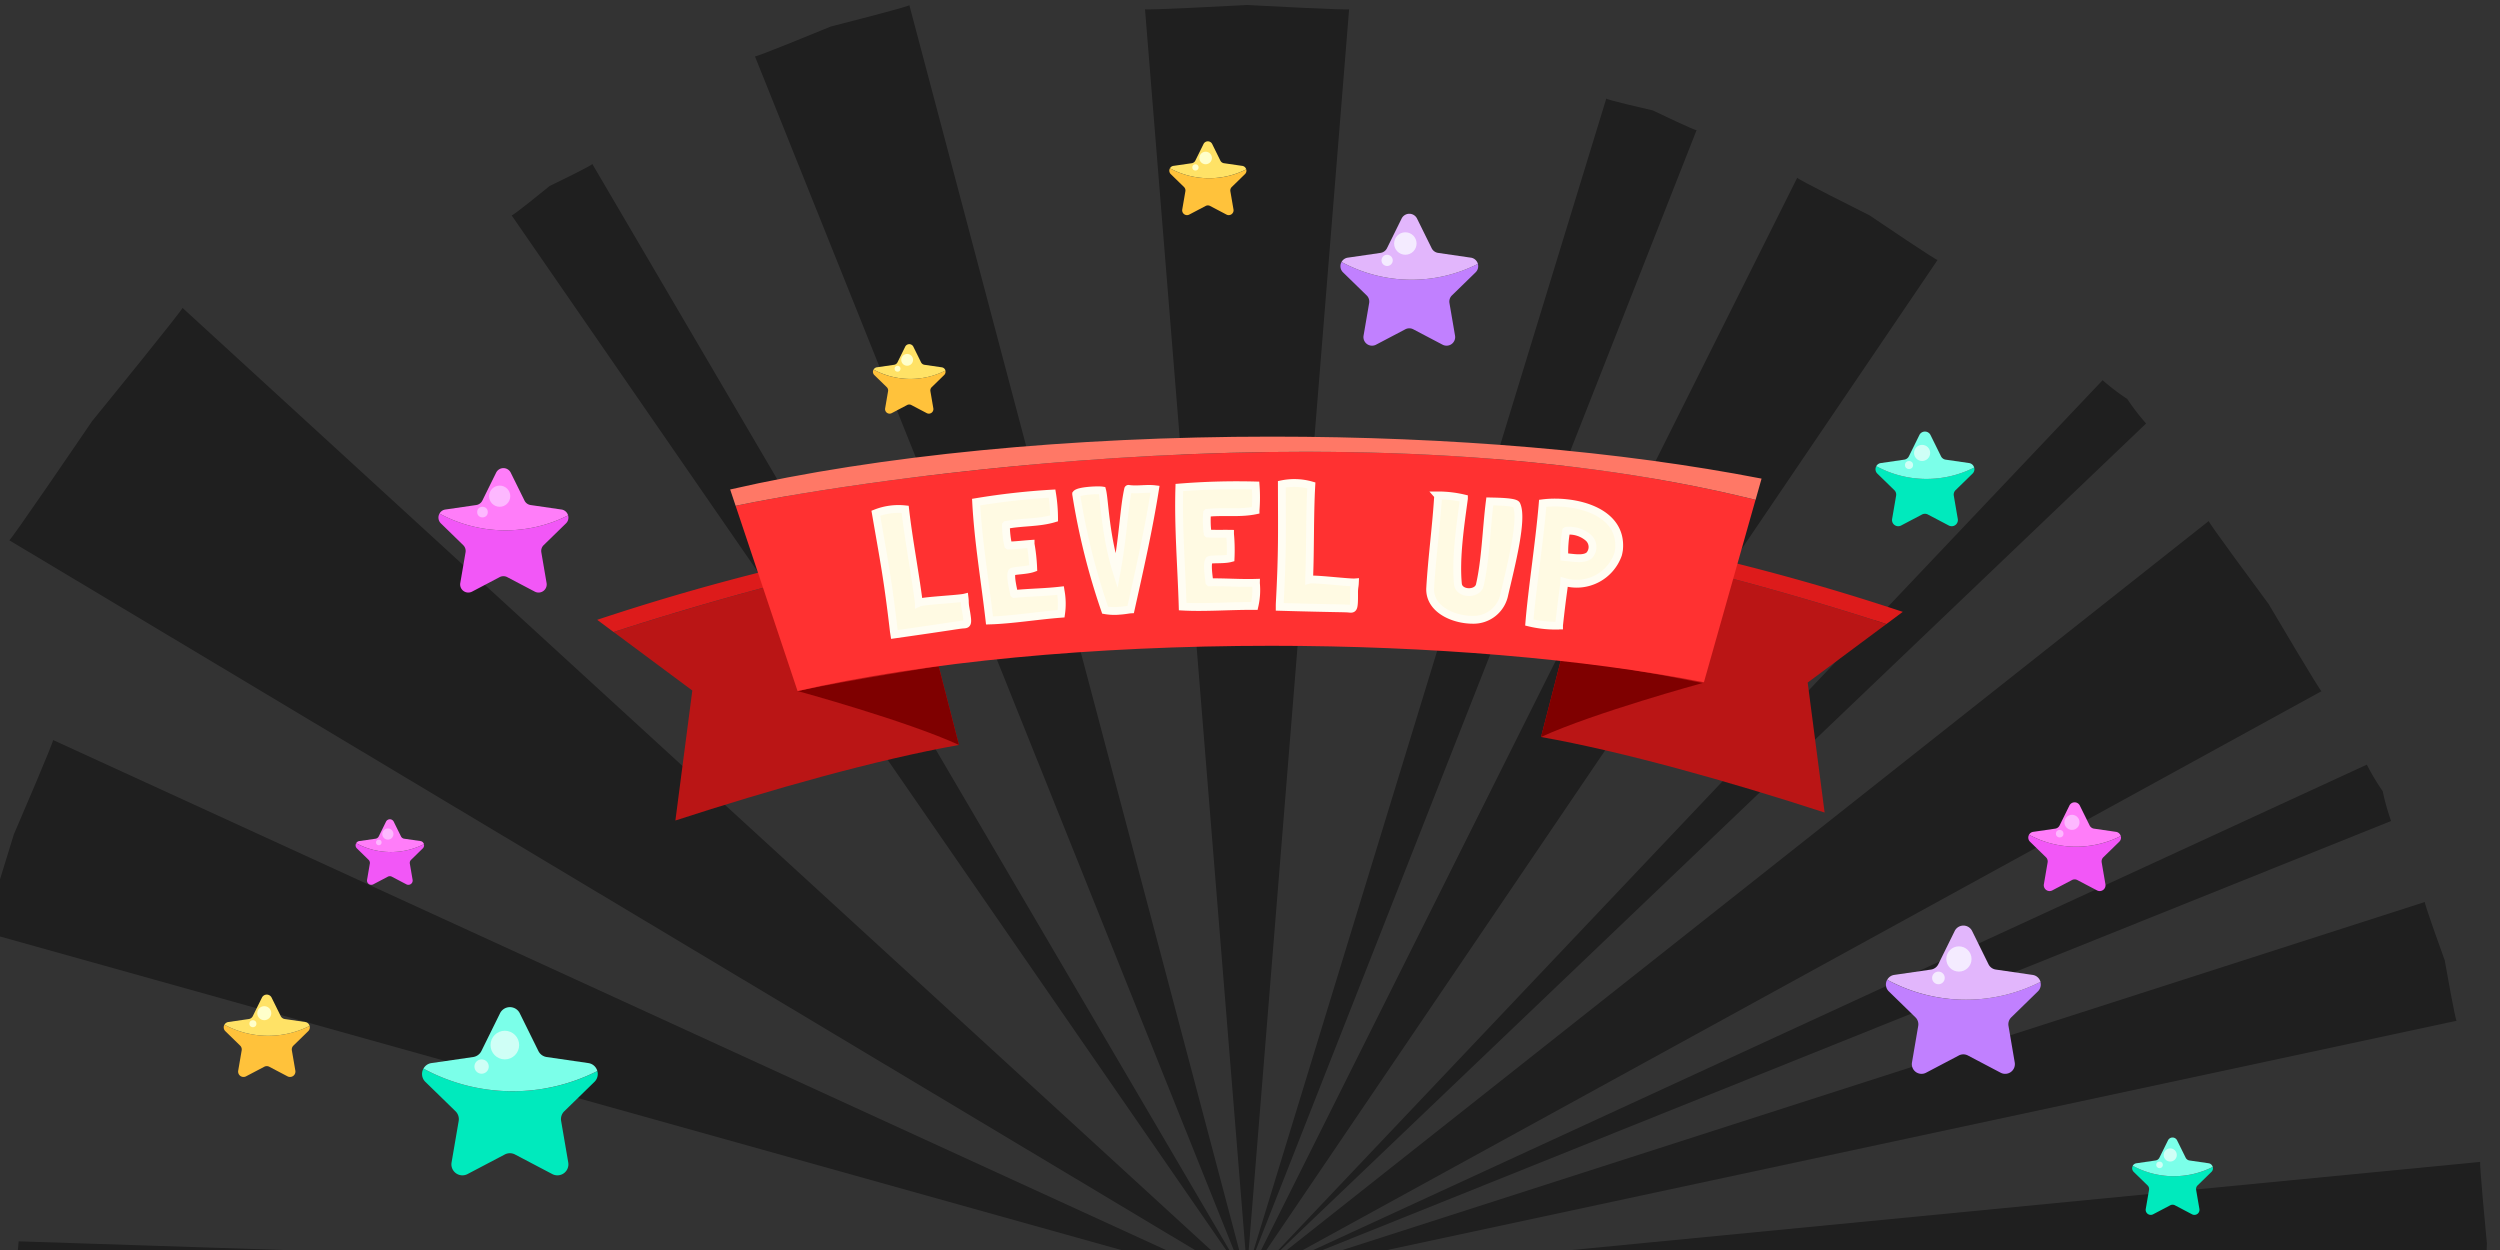 <svg xmlns="http://www.w3.org/2000/svg" xmlns:xlink="http://www.w3.org/1999/xlink" id="prefix__img_level_bg" width="320" height="160" viewBox="0 0 320 160">
    <rect x="0" y="0" width="320" height="160" fill="#333333" stroke="none"/>
    <defs>
        <linearGradient id="prefix__linear-gradient" x1=".5" x2=".5" y1="1.003" y2="-.151" gradientUnits="objectBoundingBox">
            <stop offset=".245" stop-color="#fff876"/>
            <stop offset=".804" stop-color="#fff876" stop-opacity="0"/>
        </linearGradient>
        <linearGradient id="prefix__linear-gradient-2" x1=".354" x2=".5" y1=".074" y2=".998" xlink:href="#prefix__linear-gradient"/>
        <linearGradient id="prefix__linear-gradient-3" x1=".038" x2=".908" y1=".091" y2=".949" xlink:href="#prefix__linear-gradient"/>
        <linearGradient id="prefix__linear-gradient-4" x1=".004" x2=".771" y1=".059" y2=".919" xlink:href="#prefix__linear-gradient"/>
        <linearGradient id="prefix__linear-gradient-5" x1=".12" x2=".861" y1=".051" y2=".779" xlink:href="#prefix__linear-gradient"/>
        <linearGradient id="prefix__linear-gradient-6" x1=".242" x2=".886" y1=".744" y2=".03" xlink:href="#prefix__linear-gradient"/>
        <linearGradient id="prefix__linear-gradient-7" x1=".125" x2="1.112" y1=".807" y2="-.174" xlink:href="#prefix__linear-gradient"/>
        <linearGradient id="prefix__linear-gradient-8" x1=".07" x2=".935" y1=".746" y2=".516" xlink:href="#prefix__linear-gradient"/>
        <linearGradient id="prefix__linear-gradient-9" x1=".152" x2=".976" y1=".889" y2=".068" xlink:href="#prefix__linear-gradient"/>
        <linearGradient id="prefix__linear-gradient-10" x1="0" x2="1" y1=".5" y2=".5" xlink:href="#prefix__linear-gradient"/>
        <linearGradient id="prefix__linear-gradient-11" x1=".074" x2=".833" y1=".1" y2=".743" xlink:href="#prefix__linear-gradient"/>
        <linearGradient id="prefix__linear-gradient-12" x1=".131" x2=".903" y1=".894" y2=".229" xlink:href="#prefix__linear-gradient"/>
        <linearGradient id="prefix__linear-gradient-13" x1=".069" x2="1.061" y1=".939" y2=".005" xlink:href="#prefix__linear-gradient"/>
        <linearGradient id="prefix__linear-gradient-14" x1=".027" x2=".899" y1=".102" y2=".857" xlink:href="#prefix__linear-gradient"/>
        <linearGradient id="prefix__linear-gradient-15" x1=".984" x2=".147" y1=".043" y2=".879" xlink:href="#prefix__linear-gradient"/>
        <linearGradient id="prefix__linear-gradient-16" x1=".912" x2=".181" y1=".057" y2=".806" xlink:href="#prefix__linear-gradient"/>
        <linearGradient id="prefix__linear-gradient-17" x1=".951" x2=".112" y1=".982" y2=".085" xlink:href="#prefix__linear-gradient"/>
        <linearGradient id="prefix__linear-gradient-18" x1=".988" x2=".238" y1=".976" y2=".115" xlink:href="#prefix__linear-gradient"/>
        <linearGradient id="prefix__linear-gradient-19" x1=".905" x2=".189" y1=".092" y2=".744" xlink:href="#prefix__linear-gradient"/>
        <linearGradient id="prefix__linear-gradient-20" x1=".962" x2="-.196" y1="1.004" y2=".395" xlink:href="#prefix__linear-gradient"/>
        <linearGradient id="prefix__linear-gradient-21" x1=".955" x2=".16" y1=".082" y2=".699" xlink:href="#prefix__linear-gradient"/>
        <linearGradient id="prefix__linear-gradient-22" x1=".982" x2="-.023" y1=".939" y2=".135" xlink:href="#prefix__linear-gradient"/>
        <linearGradient id="prefix__linear-gradient-23" x1="1.009" x2=".231" y1="1.006" y2=".272" xlink:href="#prefix__linear-gradient"/>
        <linearGradient id="prefix__linear-gradient-24" x1=".853" x2=".325" y1=".033" y2=".81" xlink:href="#prefix__linear-gradient"/>
        <clipPath id="prefix__clip-path">
            <path id="prefix__사각형_3308" d="M0 0H320V160H0z" data-name="사각형 3308" transform="translate(0 109)" style="fill:#fff;stroke:#707070"/>
        </clipPath>
        <style>
            .prefix__cls-28{fill:#f257f7}.prefix__cls-29{fill:#ff7df9}.prefix__cls-30{fill:#fdb8ff}.prefix__cls-31{fill:#00eabd}.prefix__cls-32{fill:#7bffe9}.prefix__cls-33{fill:#cffff6}.prefix__cls-34{fill:#c180ff}.prefix__cls-35{fill:#e2b6fc}.prefix__cls-36{fill:#f4ebff}.prefix__cls-37{fill:#ffc23b}.prefix__cls-38{fill:#ffe266}.prefix__cls-39{fill:#ffffca}.prefix__cls-40{fill:#ba1515}.prefix__cls-41{fill:#dd1b1b}.prefix__cls-42{fill:#7f0000}.prefix__cls-45{fill:#fffae3;stroke:#fffdf3;stroke-miterlimit:10}
        </style>
    </defs>
    <g id="prefix__img_level_bg-2" data-name="img_level_bg" transform="translate(0 -109)">
        <g id="prefix__img_level_bg-3" data-name="img_level_bg" transform="translate(-32 72)">
            <g id="prefix__빛" transform="translate(29.801 37.636)" style="opacity:.4">
                <path id="prefix__패스_9232" d="M973.051 199.355l12.988-160.48c.14.169-11.523-.454-12.987-.533v-.008h-.15v.008c-1.464.079-13.128.7-12.987.533l12.985 160.48v1.86l.075-.93.075.93z" data-name="패스 9232" transform="translate(-811.154 -38.333)"/>
                <path id="prefix__패스_9233" d="M975.174 404.134l11.132 155.333c.12-.164-9.877.439-11.132.516v.008h-.129v-.008c-1.255-.077-11.252-.679-11.132-.516l11.132-155.333v-1.8l.065.9.064-.9z" data-name="패스 9233" transform="translate(-813.362 -239.301)"/>
                <path id="prefix__패스_9234" d="M991.5 409l87.156 138.265c-.028-.183-4.572 3.177-5.142 3.6v.007l-.033.014-.03.022v-.007c-.65.283-5.83 2.545-5.685 2.66l-76.327-144.529-.948-1.639.505.8-.443-.838z" data-name="패스 9234" transform="translate(-828.036 -242.075)"/>
                <path id="prefix__패스_9235" d="M990.77 408.936l55.81 153.826c.057-.2-8.509 2.984-9.584 3.384v.008l-.057.013-.056.021v-.008c-1.12.245-10.043 2.208-9.89 2.342l-36.336-159.553-.534-1.816.323.891-.211-.924z" data-name="패스 9235" transform="translate(-827.833 -241.944)"/>
                <path id="prefix__패스_9236" d="M989.657 403.337l134.205 45.56c-.115-.117-1.64 5.316-1.831 6h.007l-.017.032-.01.035h-.007c-.321.632-2.871 5.665-2.708 5.656L989.632 403.4l-1.53-.6.778.264-.752-.332z" data-name="패스 9236" transform="translate(-826.718 -239.526)"/>
                <path id="prefix__패스_9237" d="M988.764 214.749l57.315-145.638c.008.177-4.952-2.2-5.574-2.5v-.008l-.034-.008-.032-.015v.008c-.673-.154-6.033-1.383-5.917-1.517L988.7 214.726l-.6 1.711.332-.844-.266.868z" data-name="패스 9237" transform="translate(-826.716 -53.097)"/>
                <path id="prefix__패스_9238" d="M988.8 227.966l87.947-129.733c.013.2-7.7-5.021-8.668-5.677v-.007l-.054-.027-.05-.034v.007c-1.046-.523-9.373-4.695-9.193-4.78l-70.09 140.191-.916 1.564.51-.752-.406.812z" data-name="패스 9238" transform="translate(-826.538 -65.597)"/>
                <path id="prefix__패스_9239" d="M991 384.215l156.635 5.558c-.161.116.161-9.192.2-10.36h.008l-.006-.06v-.06h-.008c-.113-1.164-1-10.434-.836-10.328l-156 15.13-1.812.056.908.032-.9.088z" data-name="패스 9239" transform="translate(-827.318 -220.878)"/>
                <path id="prefix__패스_9240" d="M989.829 320.94L1135 262.65a29.11 29.11 0 0 1-1.067-3.789h.007l-.013-.019-.005-.022h-.007a29.086 29.086 0 0 1-2.021-3.378L989.811 320.9l-1.665.718.841-.338-.823.379z" data-name="패스 9240" transform="translate(-826.742 -158.201)"/>
                <path id="prefix__패스_9241" d="M991.792 259.157l113.136-108.045a29.07 29.07 0 0 1-2.4-3.122l.005-.005-.019-.013-.013-.019-.006.006a29.1 29.1 0 0 1-3.131-2.386L991.761 259.125l-1.28 1.284.656-.626-.624.658z" data-name="패스 9241" transform="translate(-828.031 -97.541)"/>
                <path id="prefix__패스_9242" d="M991.071 404.067l153.106 32.126a29.2 29.2 0 0 1 1.217-3.743h.008v-.023l.007-.022h-.007a29.133 29.133 0 0 1 .195-3.932l-154.518-24.451-1.783-.328.887.186-.9-.142z" data-name="패스 9242" transform="translate(-827.372 -240.053)"/>
                <path id="prefix__패스_9243" d="M990.724 342.709l153.109-32.822c-.137.124-1.364-6.818-1.517-7.69h.008l-.016-.043-.008-.045h-.008c-.3-.832-2.7-7.46-2.521-7.422L990.7 342.621l-1.751.468.887-.19-.864.278z" data-name="패스 9243" transform="translate(-827.185 -179.869)"/>
                <path id="prefix__패스_9244" d="M990.018 282.336l136.239-74.74c-.058.207-6-9.846-6.747-11.109h.006l-.045-.061-.038-.065h-.007c-.872-1.178-7.818-10.567-7.605-10.541l-121.886 96.39-1.5.992.79-.433-.706.559z" data-name="패스 9244" transform="translate(-826.904 -119.763)"/>
                <path id="prefix__패스_9245" d="M989.625 404.042l113.91 126.658c-.307.092 14.379-16.581 16.223-18.673l.007.005.088-.113.094-.108-.006-.005c1.716-2.2 15.395-19.707 15.361-19.388l-145.5-88.6-1.5-1.248.66.734-.843-.513z" data-name="패스 9245" transform="translate(-826.728 -239.434)"/>
                <path id="prefix__패스_9246" d="M857.6 405.363L753.2 546.944c.049-.191 4.3 3.542 4.832 4.012v.007l.032.017.028.024v-.007c.631.327 5.651 2.933 5.491 3.048L857.658 405.4l1.15-1.682-.605.821.546-.862z" data-name="패스 9246" transform="translate(-697.027 -240.045)"/>
                <path id="prefix__패스_9247" d="M814.467 404.769L675.228 517.114c.1-.174 3.25 4.525 3.646 5.115l-.007.006.027.024.02.03.007-.006c.528.475 4.73 4.265 4.543 4.337l131.05-121.8 1.566-1.357-.807.651.759-.706z" data-name="패스 9247" transform="translate(-653.977 -239.897)"/>
                <path id="prefix__패스_9248" d="M872.471 225.84L778.9 90.346c.038.181 4.3-3.295 4.839-3.732v-.007l.032-.016.027-.022v.007c.622-.3 5.575-2.7 5.426-2.81L872.531 225.8l1.025 1.609-.542-.786.483.823z" data-name="패스 9248" transform="translate(-711.214 -63.418)"/>
                <path id="prefix__패스_9249" d="M911.4 201.9L848.444 44.936c-.05.2 8.565-3.344 9.647-3.79v-.008l.058-.015.056-.023v.008c1.134-.288 10.161-2.592 10-2.725l43.311 163.475.616 1.857-.365-.91.251.948z" data-name="패스 9249" transform="translate(-749.611 -38.361)"/>
                <path id="prefix__패스_9250" d="M809.267 403.493L674.852 484.1c.2.024-4.586-7.967-5.187-8.97h-.007l-.024-.056-.031-.052h.007c-.464-1.073-4.167-9.619-4.263-9.445l143.865-62.2 1.613-.828-.779.467.834-.36z" data-name="패스 9250" transform="translate(-648.521 -239.426)"/>
                <path id="prefix__패스_9251" d="M793.685 396.829l-156.417 2.694a29.125 29.125 0 0 0-.489-3.906h-.008v-.045h.008a29.168 29.168 0 0 0 .55-3.9l156.356 5.11 1.813.014-.907.015.906.03z" data-name="패스 9251" transform="translate(-632.744 -233.416)"/>
                <path id="prefix__패스_9252" d="M794.8 404.2l-151.091 41.13c.179.047-1.918-6.684-2.182-7.529h-.008l-.006-.045-.013-.043h.008c-.114-.878-1.024-7.869-1.167-7.751l154.437-25.852 1.771-.388-.876.238.9-.15z" data-name="패스 9252" transform="translate(-634.715 -240.068)"/>
                <path id="prefix__패스_9253" d="M787.221 317.514L627.78 272.931c.115.191 3.525-10.981 3.953-12.384h-.008l.03-.069.022-.072h.008c.58-1.347 5.194-12.078 4.983-12.007l150.505 68.973 1.8.658-.924-.258.872.4z" data-name="패스 9253" transform="translate(-627.78 -154.313)"/>
                <path id="prefix__패스_9254" d="M792.052 248.451l-156.716-93.81c.035.274 9.367-13.427 10.538-15.148l-.008-.005.068-.083.06-.089.007.005c1.314-1.613 11.778-14.471 11.505-14.426L792.18 248.28l1.689 1.259-.908-.544.781.715z" data-name="패스 9254" transform="translate(-631.952 -86.125)"/>
                <path id="prefix__패스_9255" d="M891.066 407.45l-43.6 173.84c.251-.109-15.551-5.118-17.534-5.747v.008l-.1-.041-.1-.032v-.009c-1.924-.793-17.252-7.1-17.13-6.86l78.261-161.233.706-1.942-.253 1.007.453-.934z" data-name="패스 9255" transform="translate(-729.823 -241.014)"/>
            </g>
            <g id="prefix__그룹_15661" data-name="그룹 15661" transform="translate(69.023 64.364)">
                <g id="prefix__핑크별_copy_7" data-name="핑크별 copy 7" transform="translate(176.126 163.471)">
                    <g id="prefix__그룹_15465" data-name="그룹 15465">
                        <g id="prefix__그룹_15461" data-name="그룹 15461" transform="translate(0 2.926)">
                            <path id="prefix__패스_9370" d="M1093.467 464.987a.52.52 0 0 0 .09.631l1.436 1.4a.525.525 0 0 1 .151.464l-.339 1.975a.524.524 0 0 0 .76.552l1.774-.933a.524.524 0 0 1 .488 0l1.774.933a.524.524 0 0 0 .76-.552l-.339-1.975a.524.524 0 0 1 .15-.464l1.435-1.4a.515.515 0 0 0 .138-.516 8.912 8.912 0 0 1-8.278-.116z" class="prefix__cls-28" data-name="패스 9370" transform="translate(-1093.399 -464.987)"/>
                        </g>
                        <g id="prefix__그룹_15462" data-name="그룹 15462" transform="translate(.068)">
                            <path id="prefix__패스_9371" d="M1101.429 459.884l-1.984-.288a.523.523 0 0 1-.394-.286l-.887-1.8a.524.524 0 0 0-.939 0l-.887 1.8a.524.524 0 0 1-.394.286l-1.984.288a.514.514 0 0 0-.38.262 8.912 8.912 0 0 0 8.278.116.518.518 0 0 0-.429-.378z" class="prefix__cls-29" data-name="패스 9371" transform="translate(-1093.579 -457.22)"/>
                        </g>
                        <g id="prefix__그룹_15463" data-name="그룹 15463" transform="translate(3.26 1.124)">
                            <circle id="prefix__타원_830" cx=".682" cy=".682" r=".682" class="prefix__cls-30" data-name="타원 830"/>
                        </g>
                        <g id="prefix__그룹_15464" data-name="그룹 15464" transform="translate(2.494 2.488)">
                            <circle id="prefix__타원_831" cx=".341" cy=".341" r=".341" class="prefix__cls-30" data-name="타원 831"/>
                        </g>
                    </g>
                </g>
                <g id="prefix__핑크별_copy" data-name="핑크별 copy" transform="translate(19.098 32.557)">
                    <g id="prefix__그룹_15470" data-name="그룹 15470">
                        <g id="prefix__그룹_15466" data-name="그룹 15466" transform="translate(0 5.819)">
                            <path id="prefix__패스_9372" d="M813.86 245.682a1.034 1.034 0 0 0 .18 1.255l2.854 2.782a1.041 1.041 0 0 1 .3.922l-.674 3.928a1.041 1.041 0 0 0 1.511 1.1l3.528-1.855a1.041 1.041 0 0 1 .969 0l3.528 1.855a1.041 1.041 0 0 0 1.511-1.1l-.673-3.928a1.041 1.041 0 0 1 .3-.922l2.854-2.782a1.026 1.026 0 0 0 .274-1.026 17.718 17.718 0 0 1-16.46-.23z" class="prefix__cls-28" data-name="패스 9372" transform="translate(-813.725 -245.682)"/>
                        </g>
                        <g id="prefix__그룹_15467" data-name="그룹 15467" transform="translate(.135)">
                            <path id="prefix__패스_9373" d="M829.581 240.336l-3.944-.573a1.04 1.04 0 0 1-.784-.57l-1.764-3.574a1.041 1.041 0 0 0-1.868 0l-1.764 3.574a1.042 1.042 0 0 1-.785.57l-3.944.573a1.023 1.023 0 0 0-.757.522 17.718 17.718 0 0 0 16.46.23 1.028 1.028 0 0 0-.85-.752z" class="prefix__cls-29" data-name="패스 9373" transform="translate(-813.972 -235.039)"/>
                        </g>
                        <g id="prefix__그룹_15468" data-name="그룹 15468" transform="translate(6.482 2.236)">
                            <circle id="prefix__타원_832" cx="1.356" cy="1.356" r="1.356" class="prefix__cls-30" data-name="타원 832"/>
                        </g>
                        <g id="prefix__그룹_15469" data-name="그룹 15469" transform="translate(4.959 4.948)">
                            <circle id="prefix__타원_833" cx=".679" cy=".679" r=".679" class="prefix__cls-30" data-name="타원 833"/>
                        </g>
                    </g>
                </g>
                <g id="prefix__핑크별_copy_6" data-name="핑크별 copy 6" transform="translate(222.6 75.334)">
                    <g id="prefix__그룹_15475" data-name="그룹 15475">
                        <g id="prefix__그룹_15471" data-name="그룹 15471" transform="translate(0 4.15)">
                            <path id="prefix__패스_9374" d="M1180.987 299.1a.738.738 0 0 0 .128.9l2.035 1.984a.741.741 0 0 1 .214.658l-.48 2.8a.743.743 0 0 0 1.078.784l2.516-1.323a.74.74 0 0 1 .691 0l2.516 1.323a.743.743 0 0 0 1.078-.784l-.48-2.8a.742.742 0 0 1 .213-.658l2.035-1.984a.733.733 0 0 0 .2-.731 12.639 12.639 0 0 1-11.739-.164z" class="prefix__cls-28" data-name="패스 9374" transform="translate(-1180.891 -299.104)"/>
                        </g>
                        <g id="prefix__그룹_15472" data-name="그룹 15472" transform="translate(.096)">
                            <path id="prefix__패스_9375" d="M1192.2 295.07l-2.813-.409a.741.741 0 0 1-.559-.406l-1.258-2.549a.742.742 0 0 0-1.332 0l-1.258 2.549a.743.743 0 0 1-.559.406l-2.813.409a.729.729 0 0 0-.54.372 12.639 12.639 0 0 0 11.739.164.734.734 0 0 0-.607-.536z" class="prefix__cls-29" data-name="패스 9375" transform="translate(-1181.072 -291.292)"/>
                        </g>
                        <g id="prefix__그룹_15473" data-name="그룹 15473" transform="translate(4.623 1.595)">
                            <circle id="prefix__타원_834" cx=".967" cy=".967" r=".967" class="prefix__cls-30" data-name="타원 834"/>
                        </g>
                        <g id="prefix__그룹_15474" data-name="그룹 15474" transform="translate(3.536 3.528)">
                            <circle id="prefix__타원_835" cx=".484" cy=".484" r=".484" class="prefix__cls-30" data-name="타원 835"/>
                        </g>
                    </g>
                </g>
                <g id="prefix__핑크별_copy_3" data-name="핑크별 copy 3" transform="translate(8.492 77.5)">
                    <g id="prefix__그룹_15480" data-name="그룹 15480">
                        <g id="prefix__그룹_15476" data-name="그룹 15476" transform="translate(0 3.067)">
                            <path id="prefix__패스_9376" d="M755.52 325.4a.545.545 0 0 0 .095.661l1.5 1.466a.55.55 0 0 1 .158.486l-.355 2.07a.549.549 0 0 0 .8.578l1.859-.977a.548.548 0 0 1 .511 0l1.859.977a.549.549 0 0 0 .8-.578l-.355-2.07a.549.549 0 0 1 .158-.486l1.5-1.466a.541.541 0 0 0 .145-.54 9.34 9.34 0 0 1-8.676-.121z" class="prefix__cls-28" data-name="패스 9376" transform="translate(-755.449 -325.399)"/>
                        </g>
                        <g id="prefix__그룹_15477" data-name="그룹 15477" transform="translate(.071)">
                            <path id="prefix__패스_9377" d="M763.9 318.695l-2.079-.3a.55.55 0 0 1-.413-.3l-.93-1.884a.549.549 0 0 0-.984 0l-.93 1.884a.55.55 0 0 1-.413.3l-2.079.3a.539.539 0 0 0-.4.275 9.34 9.34 0 0 0 8.676.121.542.542 0 0 0-.448-.396z" class="prefix__cls-29" data-name="패스 9377" transform="translate(-755.669 -315.903)"/>
                        </g>
                        <g id="prefix__그룹_15478" data-name="그룹 15478" transform="translate(3.416 1.178)">
                            <circle id="prefix__타원_836" cx=".715" cy=".715" r=".715" class="prefix__cls-30" data-name="타원 836"/>
                        </g>
                        <g id="prefix__그룹_15479" data-name="그룹 15479" transform="translate(2.614 2.608)">
                            <circle id="prefix__타원_837" cx=".358" cy=".358" r=".358" class="prefix__cls-30" data-name="타원 837"/>
                        </g>
                    </g>
                </g>
                <g id="prefix__민트별" transform="translate(235.892 118.239)">
                    <g id="prefix__그룹_15485" data-name="그룹 15485">
                        <g id="prefix__그룹_15481" data-name="그룹 15481" transform="translate(0 3.619)">
                            <path id="prefix__패스_9378" d="M1195.4 376.739a.643.643 0 0 0 .111.78l1.775 1.73a.648.648 0 0 1 .187.573l-.419 2.443a.648.648 0 0 0 .94.683l2.194-1.153a.646.646 0 0 1 .6 0l2.193 1.153a.648.648 0 0 0 .94-.683l-.419-2.443a.648.648 0 0 1 .186-.573l1.775-1.73a.638.638 0 0 0 .17-.638 11.019 11.019 0 0 1-10.236-.143z" class="prefix__cls-31" data-name="패스 9378" transform="translate(-1195.312 -376.739)"/>
                        </g>
                        <g id="prefix__그룹_15482" data-name="그룹 15482" transform="translate(.084)">
                            <path id="prefix__패스_9379" d="M1205.213 371.65l-2.453-.357a.647.647 0 0 1-.487-.354l-1.1-2.223a.648.648 0 0 0-1.162 0l-1.1 2.223a.647.647 0 0 1-.488.354l-2.453.357a.635.635 0 0 0-.471.324 11.019 11.019 0 0 0 10.236.143.64.64 0 0 0-.522-.467z" class="prefix__cls-32" data-name="패스 9379" transform="translate(-1195.506 -368.356)"/>
                        </g>
                        <g id="prefix__그룹_15483" data-name="그룹 15483" transform="translate(4.031 1.391)">
                            <circle id="prefix__타원_838" cx=".843" cy=".843" r=".843" class="prefix__cls-33" data-name="타원 838"/>
                        </g>
                        <g id="prefix__그룹_15484" data-name="그룹 15484" transform="translate(3.084 3.077)">
                            <circle id="prefix__타원_839" cx=".422" cy=".422" r=".422" class="prefix__cls-33" data-name="타원 839"/>
                        </g>
                    </g>
                </g>
                <g id="prefix__민트별_copy" data-name="민트별 copy" transform="translate(123.016 42.959)">
                    <g id="prefix__그룹_15490" data-name="그룹 15490">
                        <g id="prefix__그룹_15486" data-name="그룹 15486" transform="translate(0 4.127)">
                            <path id="prefix__패스_9380" d="M993.508 238.111a.733.733 0 0 0 .127.89l2.024 1.973a.741.741 0 0 1 .213.654l-.478 2.786a.738.738 0 0 0 1.072.778l2.5-1.315a.739.739 0 0 1 .688 0l2.5 1.315a.738.738 0 0 0 1.072-.778l-.478-2.786a.739.739 0 0 1 .212-.654l2.024-1.973a.727.727 0 0 0 .194-.727 12.567 12.567 0 0 1-11.673-.163z" class="prefix__cls-31" data-name="패스 9380" transform="translate(-993.413 -238.111)"/>
                        </g>
                        <g id="prefix__그룹_15487" data-name="그룹 15487" transform="translate(.096)">
                            <path id="prefix__패스_9381" d="M1004.662 234.1l-2.8-.406a.739.739 0 0 1-.556-.4l-1.251-2.535a.738.738 0 0 0-1.324 0l-1.251 2.535a.739.739 0 0 1-.556.4l-2.8.406a.723.723 0 0 0-.537.37 12.567 12.567 0 0 0 11.673.163.729.729 0 0 0-.598-.533z" class="prefix__cls-32" data-name="패스 9381" transform="translate(-993.593 -230.341)"/>
                        </g>
                        <g id="prefix__그룹_15488" data-name="그룹 15488" transform="translate(4.597 1.586)">
                            <circle id="prefix__타원_840" cx=".962" cy=".962" r=".962" class="prefix__cls-33" data-name="타원 840"/>
                        </g>
                        <g id="prefix__그룹_15489" data-name="그룹 15489" transform="translate(3.517 3.509)">
                            <circle id="prefix__타원_841" cx=".481" cy=".481" r=".481" class="prefix__cls-33" data-name="타원 841"/>
                        </g>
                    </g>
                </g>
                <g id="prefix__민트별_copy_3" data-name="민트별 copy 3" transform="translate(203.041 27.876)">
                    <g id="prefix__그룹_15491" data-name="그룹 15491" transform="translate(0 4.429)">
                        <path id="prefix__패스_9382" d="M1144.171 210.047a.787.787 0 0 0 .136.955l2.172 2.117a.793.793 0 0 1 .228.7l-.513 2.99a.793.793 0 0 0 1.15.835l2.685-1.412a.8.8 0 0 1 .738 0l2.685 1.412a.793.793 0 0 0 1.15-.835l-.513-2.99a.793.793 0 0 1 .228-.7l2.173-2.119a.781.781 0 0 0 .209-.78 13.488 13.488 0 0 1-12.528-.175z" class="prefix__cls-31" data-name="패스 9382" transform="translate(-1144.068 -210.047)"/>
                    </g>
                    <g id="prefix__그룹_15492" data-name="그룹 15492" transform="translate(.103)">
                        <path id="prefix__패스_9383" d="M1156.167 204.641l-3-.436a.792.792 0 0 1-.6-.434l-1.343-2.72a.793.793 0 0 0-1.422 0l-1.342 2.72a.792.792 0 0 1-.6.434l-3 .436a.776.776 0 0 0-.576.4 13.488 13.488 0 0 0 12.528.175.783.783 0 0 0-.645-.575z" class="prefix__cls-32" data-name="패스 9383" transform="translate(-1144.287 -200.609)"/>
                    </g>
                    <g id="prefix__그룹_15493" data-name="그룹 15493" transform="translate(4.934 1.702)">
                        <circle id="prefix__타원_842" cx="1.032" cy="1.032" r="1.032" class="prefix__cls-33" data-name="타원 842"/>
                    </g>
                    <g id="prefix__그룹_15494" data-name="그룹 15494" transform="translate(3.774 3.766)">
                        <circle id="prefix__타원_843" cx=".517" cy=".517" r=".517" class="prefix__cls-33" data-name="타원 843"/>
                    </g>
                </g>
                <g id="prefix__민트별_copy_4" data-name="민트별 copy 4" transform="translate(17 101.549)">
                    <g id="prefix__그룹_15495" data-name="그룹 15495" transform="translate(0 7.866)">
                        <path id="prefix__패스_9384" d="M782.238 394.32a1.4 1.4 0 0 0 .243 1.7l3.858 3.761a1.409 1.409 0 0 1 .405 1.247l-.911 5.31a1.408 1.408 0 0 0 2.043 1.484l4.769-2.507a1.409 1.409 0 0 1 1.311 0l4.769 2.507a1.408 1.408 0 0 0 2.044-1.484l-.911-5.31a1.407 1.407 0 0 1 .405-1.247l3.858-3.761a1.387 1.387 0 0 0 .371-1.386 23.957 23.957 0 0 1-22.252-.31z" class="prefix__cls-31" data-name="패스 9384" transform="translate(-782.056 -394.32)"/>
                    </g>
                    <g id="prefix__그룹_15496" data-name="그룹 15496" transform="translate(.182)">
                        <path id="prefix__패스_9385" d="M803.432 389.663l-5.332-.775a1.406 1.406 0 0 1-1.06-.77l-2.385-4.831a1.408 1.408 0 0 0-2.525 0l-2.385 4.831a1.406 1.406 0 0 1-1.06.77l-5.332.775a1.383 1.383 0 0 0-1.023.706 23.957 23.957 0 0 0 22.253.31 1.392 1.392 0 0 0-1.151-1.016z" class="prefix__cls-32" data-name="패스 9385" transform="translate(-782.33 -382.502)"/>
                    </g>
                    <g id="prefix__그룹_15497" data-name="그룹 15497" transform="translate(8.763 3.023)">
                        <circle id="prefix__타원_844" cx="1.833" cy="1.833" r="1.833" class="prefix__cls-33" data-name="타원 844"/>
                    </g>
                    <g id="prefix__그룹_15498" data-name="그룹 15498" transform="translate(6.704 6.688)">
                        <circle id="prefix__타원_845" cx=".918" cy=".918" r=".918" class="prefix__cls-33" data-name="타원 845"/>
                    </g>
                </g>
                <g id="prefix__보라별" transform="translate(134.552)">
                    <g id="prefix__그룹_15503" data-name="그룹 15503">
                        <g id="prefix__그룹_15499" data-name="그룹 15499" transform="translate(0 6.169)">
                            <path id="prefix__패스_9386" d="M1015.274 170.924a1.1 1.1 0 0 0 .19 1.33l3.026 2.949a1.105 1.105 0 0 1 .318.977l-.715 4.165a1.1 1.1 0 0 0 1.6 1.164l3.74-1.966a1.1 1.1 0 0 1 1.027 0l3.74 1.966a1.1 1.1 0 0 0 1.6-1.164l-.714-4.165a1.1 1.1 0 0 1 .318-.977l3.026-2.949a1.086 1.086 0 0 0 .291-1.087 18.784 18.784 0 0 1-17.45-.244z" class="prefix__cls-34" data-name="패스 9386" transform="translate(-1015.131 -170.924)"/>
                        </g>
                        <g id="prefix__그룹_15500" data-name="그룹 15500" transform="translate(.143)">
                            <path id="prefix__패스_9387" d="M1031.927 165.778l-4.181-.608a1.106 1.106 0 0 1-.831-.6l-1.87-3.789a1.1 1.1 0 0 0-1.98 0l-1.87 3.789a1.106 1.106 0 0 1-.832.6l-4.181.608a1.082 1.082 0 0 0-.8.553 18.783 18.783 0 0 0 17.45.244 1.09 1.09 0 0 0-.905-.797z" class="prefix__cls-35" data-name="패스 9387" transform="translate(-1015.38 -160.162)"/>
                        </g>
                        <g id="prefix__그룹_15501" data-name="그룹 15501" transform="translate(6.872 2.37)">
                            <circle id="prefix__타원_846" cx="1.437" cy="1.437" r="1.437" class="prefix__cls-36" data-name="타원 846"/>
                        </g>
                        <g id="prefix__그룹_15502" data-name="그룹 15502" transform="translate(5.257 5.245)">
                            <circle id="prefix__타원_847" cx=".72" cy=".72" r=".72" class="prefix__cls-36" data-name="타원 847"/>
                        </g>
                    </g>
                </g>
                <g id="prefix__보라별-2" data-name="보라별" transform="translate(25.155 158.808)">
                    <g id="prefix__그룹_15503-2" data-name="그룹 15503">
                        <g id="prefix__그룹_15499-2" data-name="그룹 15499" transform="translate(0 5.037)">
                            <path id="prefix__패스_9386-2" d="M1015.247 170.924a.9.9 0 0 0 .155 1.086l2.471 2.408a.9.9 0 0 1 .259.8l-.584 3.4a.9.9 0 0 0 1.308.951l3.054-1.606a.9.9 0 0 1 .839 0l3.054 1.606a.9.9 0 0 0 1.308-.951l-.583-3.4a.9.9 0 0 1 .259-.8l2.471-2.408a.886.886 0 0 0 .237-.887 15.338 15.338 0 0 1-14.249-.2z" class="prefix__cls-34" data-name="패스 9386" transform="translate(-1015.131 -170.924)"/>
                        </g>
                        <g id="prefix__그룹_15500-2" data-name="그룹 15500" transform="translate(.117)">
                            <path id="prefix__패스_9387-2" d="M1028.892 164.748l-3.414-.5a.9.9 0 0 1-.679-.493l-1.527-3.094a.9.9 0 0 0-1.617 0l-1.527 3.094a.9.9 0 0 1-.679.493l-3.414.5a.884.884 0 0 0-.655.451 15.338 15.338 0 0 0 14.249.2.89.89 0 0 0-.737-.651z" class="prefix__cls-35" data-name="패스 9387" transform="translate(-1015.38 -160.162)"/>
                        </g>
                        <g id="prefix__그룹_15501-2" data-name="그룹 15501" transform="translate(5.611 1.936)">
                            <circle id="prefix__타원_846-2" cx="1.174" cy="1.174" r="1.174" class="prefix__cls-36" data-name="타원 846"/>
                        </g>
                        <g id="prefix__그룹_15502-2" data-name="그룹 15502" transform="translate(4.293 4.283)">
                            <circle id="prefix__타원_847-2" cx=".588" cy=".588" r=".588" class="prefix__cls-36" data-name="타원 847"/>
                        </g>
                    </g>
                </g>
                <g id="prefix__보라별_copy" data-name="보라별 copy" transform="translate(204.377 91.104)">
                    <g id="prefix__그룹_15513" data-name="그룹 15513">
                        <g id="prefix__그룹_15509" data-name="그룹 15509" transform="translate(0 6.935)">
                            <path id="prefix__패스_9390" d="M1124.154 376.147a1.232 1.232 0 0 0 .214 1.5l3.4 3.316a1.24 1.24 0 0 1 .357 1.1l-.8 4.682a1.241 1.241 0 0 0 1.8 1.309l4.2-2.21a1.241 1.241 0 0 1 1.155 0l4.2 2.21a1.242 1.242 0 0 0 1.8-1.309l-.8-4.682a1.24 1.24 0 0 1 .357-1.1l3.4-3.316a1.223 1.223 0 0 0 .327-1.222 21.12 21.12 0 0 1-19.619-.273z" class="prefix__cls-34" data-name="패스 9390" transform="translate(-1123.993 -376.147)"/>
                        </g>
                        <g id="prefix__그룹_15510" data-name="그룹 15510" transform="translate(.161)">
                            <path id="prefix__패스_9391" d="M1142.871 370.6l-4.7-.683a1.242 1.242 0 0 1-.935-.679l-2.1-4.26a1.242 1.242 0 0 0-2.226 0l-2.1 4.26a1.242 1.242 0 0 1-.935.679l-4.7.683a1.218 1.218 0 0 0-.9.621 21.12 21.12 0 0 0 19.619.273 1.226 1.226 0 0 0-1.023-.894z" class="prefix__cls-35" data-name="패스 9391" transform="translate(-1124.268 -364.281)"/>
                        </g>
                        <g id="prefix__그룹_15511" data-name="그룹 15511" transform="translate(7.726 2.665)">
                            <circle id="prefix__타원_850" cx="1.616" cy="1.616" r="1.616" class="prefix__cls-36" data-name="타원 850"/>
                        </g>
                        <g id="prefix__그룹_15512" data-name="그룹 15512" transform="translate(5.91 5.897)">
                            <circle id="prefix__타원_851" cx=".809" cy=".809" r=".809" class="prefix__cls-36" data-name="타원 851"/>
                        </g>
                    </g>
                </g>
                <g id="prefix__노란별" transform="translate(58.863 154.82)">
                    <g id="prefix__그룹_15518" data-name="그룹 15518">
                        <g id="prefix__그룹_15514" data-name="그룹 15514" transform="translate(0 3.135)">
                            <path id="prefix__패스_9392" d="M835.339 451.653a.557.557 0 0 0 .1.676l1.537 1.5a.561.561 0 0 1 .162.5l-.363 2.117a.561.561 0 0 0 .814.591l1.9-1a.561.561 0 0 1 .522 0l1.9 1a.561.561 0 0 0 .814-.591l-.363-2.117a.561.561 0 0 1 .161-.5l1.538-1.5a.553.553 0 0 0 .148-.552 9.547 9.547 0 0 1-8.869-.124z" class="prefix__cls-37" data-name="패스 9392" transform="translate(-835.266 -451.653)"/>
                        </g>
                        <g id="prefix__그룹_15515" data-name="그룹 15515" transform="translate(.073)">
                            <path id="prefix__패스_9393" d="M843.886 445.461l-2.125-.309a.561.561 0 0 1-.423-.307l-.951-1.926a.561.561 0 0 0-1.006 0l-.95 1.926a.561.561 0 0 1-.423.307l-2.125.309a.551.551 0 0 0-.408.281 9.548 9.548 0 0 0 8.869.124.555.555 0 0 0-.458-.405z" class="prefix__cls-38" data-name="패스 9393" transform="translate(-835.476 -442.607)"/>
                        </g>
                        <g id="prefix__그룹_15516" data-name="그룹 15516" transform="translate(3.493 1.205)">
                            <circle id="prefix__타원_852" cx=".731" cy=".731" r=".731" class="prefix__cls-39" data-name="타원 852"/>
                        </g>
                        <g id="prefix__그룹_15517" data-name="그룹 15517" transform="translate(2.672 2.666)">
                            <circle id="prefix__타원_853" cx=".366" cy=".366" r=".366" class="prefix__cls-39" data-name="타원 853"/>
                        </g>
                    </g>
                </g>
                <g id="prefix__노란별_copy_6" data-name="노란별 copy 6" transform="translate(112.649 -9.273)">
                    <g id="prefix__그룹_15528" data-name="그룹 15528">
                        <g id="prefix__그룹_15524" data-name="그룹 15524" transform="translate(0 3.451)">
                            <path id="prefix__패스_9396" d="M899.716 203.95a.614.614 0 0 0 .106.745l1.693 1.65a.616.616 0 0 1 .177.547l-.4 2.329a.618.618 0 0 0 .9.651l2.092-1.1a.618.618 0 0 1 .575 0l2.092 1.1a.618.618 0 0 0 .9-.651l-.4-2.329a.618.618 0 0 1 .178-.547l1.692-1.65a.609.609 0 0 0 .163-.608 10.507 10.507 0 0 1-9.762-.136z" class="prefix__cls-37" data-name="패스 9396" transform="translate(-899.636 -203.95)"/>
                        </g>
                        <g id="prefix__그룹_15525" data-name="그룹 15525" transform="translate(.08)">
                            <path id="prefix__패스_9397" d="M909.077 199.133l-2.339-.34a.617.617 0 0 1-.465-.338l-1.046-2.12a.618.618 0 0 0-1.108 0l-1.046 2.12a.618.618 0 0 1-.465.338l-2.339.34a.605.605 0 0 0-.449.309 10.507 10.507 0 0 0 9.762.136.609.609 0 0 0-.505-.445z" class="prefix__cls-38" data-name="패스 9397" transform="translate(-899.82 -195.992)"/>
                        </g>
                        <g id="prefix__그룹_15526" data-name="그룹 15526" transform="translate(3.844 1.326)">
                            <circle id="prefix__타원_856" cx=".804" cy=".804" r=".804" class="prefix__cls-39" data-name="타원 856"/>
                        </g>
                        <g id="prefix__그룹_15527" data-name="그룹 15527" transform="translate(2.941 2.934)">
                            <circle id="prefix__타원_857" cx=".403" cy=".403" r=".403" class="prefix__cls-39" data-name="타원 857"/>
                        </g>
                    </g>
                </g>
                <g id="prefix__노란별_copy_4" data-name="노란별 copy 4" transform="translate(74.714 16.691)">
                    <g id="prefix__그룹_15533" data-name="그룹 15533">
                        <g id="prefix__그룹_15529" data-name="그룹 15529" transform="translate(0 3.25)">
                            <path id="prefix__패스_9398" d="M1112.674 294.051a.578.578 0 0 0 .1.7l1.594 1.554a.581.581 0 0 1 .167.515l-.376 2.194a.582.582 0 0 0 .844.613l1.97-1.036a.581.581 0 0 1 .542 0l1.97 1.036a.582.582 0 0 0 .844-.613l-.376-2.194a.583.583 0 0 1 .167-.515l1.594-1.554a.574.574 0 0 0 .154-.573 9.9 9.9 0 0 1-9.2-.128z" class="prefix__cls-37" data-name="패스 9398" transform="translate(-1112.599 -294.051)"/>
                        </g>
                        <g id="prefix__그룹_15530" data-name="그룹 15530" transform="translate(.075)">
                            <path id="prefix__패스_9399" d="M1121.5 289.171l-2.2-.32a.581.581 0 0 1-.438-.318l-.986-2a.582.582 0 0 0-1.043 0l-.985 2a.582.582 0 0 1-.438.318l-2.2.32a.57.57 0 0 0-.423.291 9.9 9.9 0 0 0 9.2.128.576.576 0 0 0-.487-.419z" class="prefix__cls-38" data-name="패스 9399" transform="translate(-1112.78 -286.212)"/>
                        </g>
                        <g id="prefix__그룹_15531" data-name="그룹 15531" transform="translate(3.621 1.249)">
                            <circle id="prefix__타원_858" cx=".757" cy=".757" r=".757" class="prefix__cls-39" data-name="타원 858"/>
                        </g>
                        <g id="prefix__그룹_15532" data-name="그룹 15532" transform="translate(2.77 2.764)">
                            <circle id="prefix__타원_859" cx=".379" cy=".379" r=".379" class="prefix__cls-39" data-name="타원 859"/>
                        </g>
                    </g>
                </g>
                <g id="prefix__노란별_copy" data-name="노란별 copy" transform="translate(207.655 155.096)">
                    <g id="prefix__그룹_15538" data-name="그룹 15538">
                        <g id="prefix__그룹_15534" data-name="그룹 15534" transform="translate(0 5.63)">
                            <path id="prefix__패스_9400" d="M1152.887 452.053a1 1 0 0 0 .174 1.214l2.761 2.691a1.01 1.01 0 0 1 .29.892l-.652 3.8a1.008 1.008 0 0 0 1.462 1.062l3.413-1.794a1.006 1.006 0 0 1 .938 0l3.413 1.794a1.007 1.007 0 0 0 1.462-1.062l-.652-3.8a1.01 1.01 0 0 1 .29-.892l2.761-2.691a.992.992 0 0 0 .265-.992 17.146 17.146 0 0 1-15.924-.222z" class="prefix__cls-37" data-name="패스 9400" transform="translate(-1152.756 -452.053)"/>
                        </g>
                        <g id="prefix__그룹_15535" data-name="그룹 15535" transform="translate(.13)">
                            <path id="prefix__패스_9401" d="M1168.1 446.58l-3.815-.555a1.007 1.007 0 0 1-.759-.551l-1.707-3.457a1.008 1.008 0 0 0-1.807 0l-1.706 3.457a1.007 1.007 0 0 1-.758.551l-3.816.555a.988.988 0 0 0-.732.5 17.145 17.145 0 0 0 15.924.222.994.994 0 0 0-.824-.722z" class="prefix__cls-38" data-name="패스 9401" transform="translate(-1153.002 -441.454)"/>
                        </g>
                        <g id="prefix__그룹_15536" data-name="그룹 15536" transform="translate(6.271 2.163)">
                            <circle id="prefix__타원_860" cx="1.312" cy="1.312" r="1.312" class="prefix__cls-39" data-name="타원 860"/>
                        </g>
                        <g id="prefix__그룹_15537" data-name="그룹 15537" transform="translate(4.798 4.787)">
                            <circle id="prefix__타원_861" cx=".657" cy=".657" r=".657" class="prefix__cls-39" data-name="타원 861"/>
                        </g>
                    </g>
                </g>
                <g id="prefix__노란별_copy_2" data-name="노란별 copy 2" transform="translate(-8.386 99.944)">
                    <g id="prefix__그룹_15543" data-name="그룹 15543">
                        <g id="prefix__그룹_15539" data-name="그룹 15539" transform="translate(0 3.854)">
                            <path id="prefix__패스_9402" d="M855.815 293.286a.685.685 0 0 0 .119.831l1.89 1.843a.689.689 0 0 1 .2.61l-.446 2.6a.69.69 0 0 0 1 .727l2.337-1.228a.69.69 0 0 1 .642 0l2.337 1.228a.69.69 0 0 0 1-.727l-.447-2.6a.689.689 0 0 1 .2-.61l1.89-1.843a.679.679 0 0 0 .182-.679 11.737 11.737 0 0 1-10.9-.152z" class="prefix__cls-37" data-name="패스 9402" transform="translate(-855.726 -293.286)"/>
                        </g>
                        <g id="prefix__그룹_15540" data-name="그룹 15540" transform="translate(.089)">
                            <path id="prefix__패스_9403" d="M866.249 288.837l-2.612-.38a.692.692 0 0 1-.52-.377l-1.168-2.367a.69.69 0 0 0-1.237 0l-1.168 2.367a.69.69 0 0 1-.519.377l-2.612.38a.675.675 0 0 0-.5.345 11.737 11.737 0 0 0 10.9.152.681.681 0 0 0-.564-.497z" class="prefix__cls-38" data-name="패스 9403" transform="translate(-855.91 -285.328)"/>
                        </g>
                        <g id="prefix__그룹_15541" data-name="그룹 15541" transform="translate(4.293 1.481)">
                            <circle id="prefix__타원_862" cx=".898" cy=".898" r=".898" class="prefix__cls-39" data-name="타원 862"/>
                        </g>
                        <g id="prefix__그룹_15542" data-name="그룹 15542" transform="translate(3.284 3.277)">
                            <circle id="prefix__타원_863" cx=".45" cy=".45" r=".45" class="prefix__cls-39" data-name="타원 863"/>
                        </g>
                    </g>
                </g>
            </g>
        </g>
        <g id="prefix__img_levelupribbon" transform="translate(76.444 164.889)">
            <g id="prefix__그룹_15603" data-name="그룹 15603">
                <g id="prefix__그룹_15594" data-name="그룹 15594" transform="translate(0 13.286)">
                    <g id="prefix__그룹_15592" data-name="그룹 15592">
                        <g id="prefix__그룹_15590" data-name="그룹 15590" transform="translate(2.104 2.218)">
                            <path id="prefix__패스_9465" d="M888.577 533.017l-6.18-23.963c-9.917.679-32.545 7.7-38.02 9.508l10.068 7.486-2.167 16.639c12.141-3.961 25.878-7.825 36.299-9.67z" class="prefix__cls-40" data-name="패스 9465" transform="translate(-844.377 -509.054)"/>
                        </g>
                        <g id="prefix__그룹_15591" data-name="그룹 15591">
                            <path id="prefix__패스_9466" d="M880.3 505.233a293.447 293.447 0 0 0-39.552 10.161l2.1 1.564c5.475-1.809 28.1-8.829 38.02-9.508z" class="prefix__cls-41" data-name="패스 9466" transform="translate(-840.752 -505.233)"/>
                        </g>
                    </g>
                    <g id="prefix__그룹_15593" data-name="그룹 15593" transform="translate(25.648 16.094)">
                        <path id="prefix__패스_9467" d="M884.939 536.144s13.858 3.783 20.656 6.9l-2.6-10.087s-11.614 1.812-18.056 3.187z" class="prefix__cls-42" data-name="패스 9467" transform="translate(-884.939 -532.96)"/>
                    </g>
                </g>
                <g id="prefix__그룹_15599" data-name="그룹 15599" transform="translate(120.808 12.267)">
                    <g id="prefix__그룹_15597" data-name="그룹 15597">
                        <g id="prefix__그룹_15595" data-name="그룹 15595" transform="translate(0 2.218)">
                            <path id="prefix__패스_9468" d="M1048.88 531.261l6.18-23.963c9.917.679 32.545 7.7 38.019 9.508l-10.068 7.486 2.168 16.638c-12.141-3.96-25.879-7.823-36.299-9.669z" class="prefix__cls-40" data-name="패스 9468" transform="translate(-1048.88 -507.298)"/>
                        </g>
                        <g id="prefix__그룹_15596" data-name="그룹 15596" transform="translate(6.18)">
                            <path id="prefix__패스_9469" d="M1060.1 503.477a293.325 293.325 0 0 1 39.552 10.161l-2.1 1.564c-5.474-1.809-28.1-8.829-38.019-9.508z" class="prefix__cls-41" data-name="패스 9469" transform="translate(-1059.527 -503.477)"/>
                        </g>
                    </g>
                    <g id="prefix__그룹_15598" data-name="그룹 15598" transform="translate(0 16.094)">
                        <path id="prefix__패스_9470" d="M1069.536 534.388s-13.857 3.783-20.656 6.9l2.6-10.087s11.613 1.812 18.056 3.187z" class="prefix__cls-42" data-name="패스 9470" transform="translate(-1048.88 -531.204)"/>
                    </g>
                </g>
                <g id="prefix__그룹_15602" data-name="그룹 15602" transform="translate(17.015)">
                    <g id="prefix__그룹_15600" data-name="그룹 15600" transform="translate(.7 1.939)">
                        <path id="prefix__패스_9471" d="M871.271 492.6l1.388 4.15 6.541 19.56c16.255-3.735 37.8-5.792 60.667-5.792 20.2 0 39.853 1.658 55.348 4.668l5.665-20.028.94-3.324c-53.367-13.257-121.279-1.258-130.549.766z" data-name="패스 9471" transform="translate(-871.271 -485.684)" style="fill:#ff3131"/>
                    </g>
                    <g id="prefix__그룹_15601" data-name="그룹 15601">
                        <path id="prefix__패스_9472" d="M939.366 482.344c-25.7 0-50.314 2.4-69.3 6.765l.7 2.091c9.27-2.025 77.182-14.025 130.553-.767l.768-2.715c-18.1-3.518-39.787-5.374-62.721-5.374z" data-name="패스 9472" transform="translate(-870.065 -482.344)" style="fill:#ff7866"/>
                    </g>
                </g>
            </g>
            <g id="prefix__그룹_15605" data-name="그룹 15605" transform="translate(35.664 5.932)">
                <g id="prefix__그룹_15604" data-name="그룹 15604">
                    <path id="prefix__패스_9473" d="M913.345 513.079c-.6.044-1.615.254-8.782 1.269l-.063-.4c-.773-6.649-1.241-8.944-2.307-15.118a7.975 7.975 0 0 1 3.755-.5c.434 3.834 1.266 8.128 1.748 11.933v.021c.56-.261 5.141-.473 5.852-.651.019.155.036.337.038.489a4.743 4.743 0 0 0 .085.866c.38 2.112.268 2.048-.326 2.091z" class="prefix__cls-45" data-name="패스 9473" transform="translate(-902.194 -494.957)"/>
                    <path id="prefix__패스_9474" d="M935.125 507.349a9.036 9.036 0 0 1 .06 2.925c-3.042.23-6.255.773-9.162.859-.589-5.138-1.436-10.045-1.712-15.152a91.892 91.892 0 0 1 9.718-1.091 20.215 20.215 0 0 1 .261 3.155v.022c-1.946.585-4.045.443-6.072.831l-.07.007-.021.024a12.226 12.226 0 0 0 .29 2.593l.026.019c.928-.028 1.893-.145 2.841-.211v.022a22.8 22.8 0 0 1 .334 3.082c-.912.331-2.623.283-2.734.513-.246.51.143 2.07.284 2.772l.025.02c1.986-.2 3.875-.2 5.925-.435z" class="prefix__cls-45" data-name="패스 9474" transform="translate(-911.474 -493.532)"/>
                    <path id="prefix__패스_9475" d="M953.348 509.293c-.247.013-.779.13-1.405.166a6.9 6.9 0 0 1-1.869-.067 87.256 87.256 0 0 1-3.707-14.852v-.023c.324-.425 2.826-.527 3.328-.446.307 1.142.366 5.626 1.849 10.364.885-4.874.918-8 1.475-10.528a.049.049 0 0 1 .045-.046c1.071.169 2.311-.088 3.4.048-.851 5.32-1.953 10.145-3.116 15.384z" class="prefix__cls-45" data-name="패스 9475" transform="translate(-920.726 -493.108)"/>
                    <path id="prefix__패스_9476" d="M978.9 505.575a9.036 9.036 0 0 1-.187 2.92c-3.048-.028-6.293.242-9.191.082-.152-5.169-.582-10.131-.425-15.243a91.491 91.491 0 0 1 9.764-.265 20.236 20.236 0 0 1-.008 3.166v.022c-1.986.418-4.063.1-6.113.315h-.07l-.023.023a12.278 12.278 0 0 0 .07 2.607l.024.022c.926.05 1.9.015 2.846.029v.023a22.847 22.847 0 0 1 .071 3.1c-.936.252-2.635.06-2.764.28-.288.488-.032 2.075.049 2.786l.023.023c1.993-.035 3.874.128 5.935.067z" class="prefix__cls-45" data-name="패스 9476" transform="translate(-930.249 -492.752)"/>
                    <path id="prefix__패스_9477" d="M1000.1 508.646c-.595-.057-1.636-.021-8.85-.226 0-.16 0-.241.005-.4.356-6.683.281-9.025.269-15.291a7.939 7.939 0 0 1 3.775.14c-.216 3.852-.118 8.226-.284 12.058v.022c.594-.163 5.136.4 5.865.341a4.736 4.736 0 0 1-.045.489 4.771 4.771 0 0 0-.062.867c.014 2.143-.084 2.054-.673 2z" class="prefix__cls-45" data-name="패스 9477" transform="translate(-939.557 -492.564)"/>
                    <path id="prefix__패스_9478" d="M1033.931 507.951a4.015 4.015 0 0 1-4.061 3.276c-2.54-.008-5.588-1.4-5.435-4.081.221-3.837.781-7.9 1.018-11.817l-.021-.024h.023a14.449 14.449 0 0 1 3.3.389v.022c-.483 3.56-1.085 7.614-.77 10.921.128 1.347 2.508 1.393 2.8.153.741-3.182.841-7.287 1.28-10.716.875.021 3.232.038 3.417.429.846 1.781-.682 7.719-1.551 11.448z" class="prefix__cls-45" data-name="패스 9478" transform="translate(-953.478 -493.714)"/>
                    <path id="prefix__패스_9479" d="M1057.769 502.953a4.752 4.752 0 0 1-.113.569 5.616 5.616 0 0 1-6.888 3.519c-.043.827-.192 1.256-.664 5.556v.022c-.022 0-.047.017-.069.013a14.412 14.412 0 0 1-3.734-.394c.35-4.314 1.3-10.33 1.711-15.265 3.991-.5 10.274.914 9.764 5.957zm-6.678-2.459a.088.088 0 0 0-.073.012 15.539 15.539 0 0 0-.237 3.342l.068.009c.973.064 2.392.395 3.121-.216a1.588 1.588 0 0 0-.1-2.245 3.738 3.738 0 0 0-2.779-.902z" class="prefix__cls-45" data-name="패스 9479" transform="translate(-962.653 -494.374)"/>
                </g>
            </g>
        </g>
    </g>
</svg>
